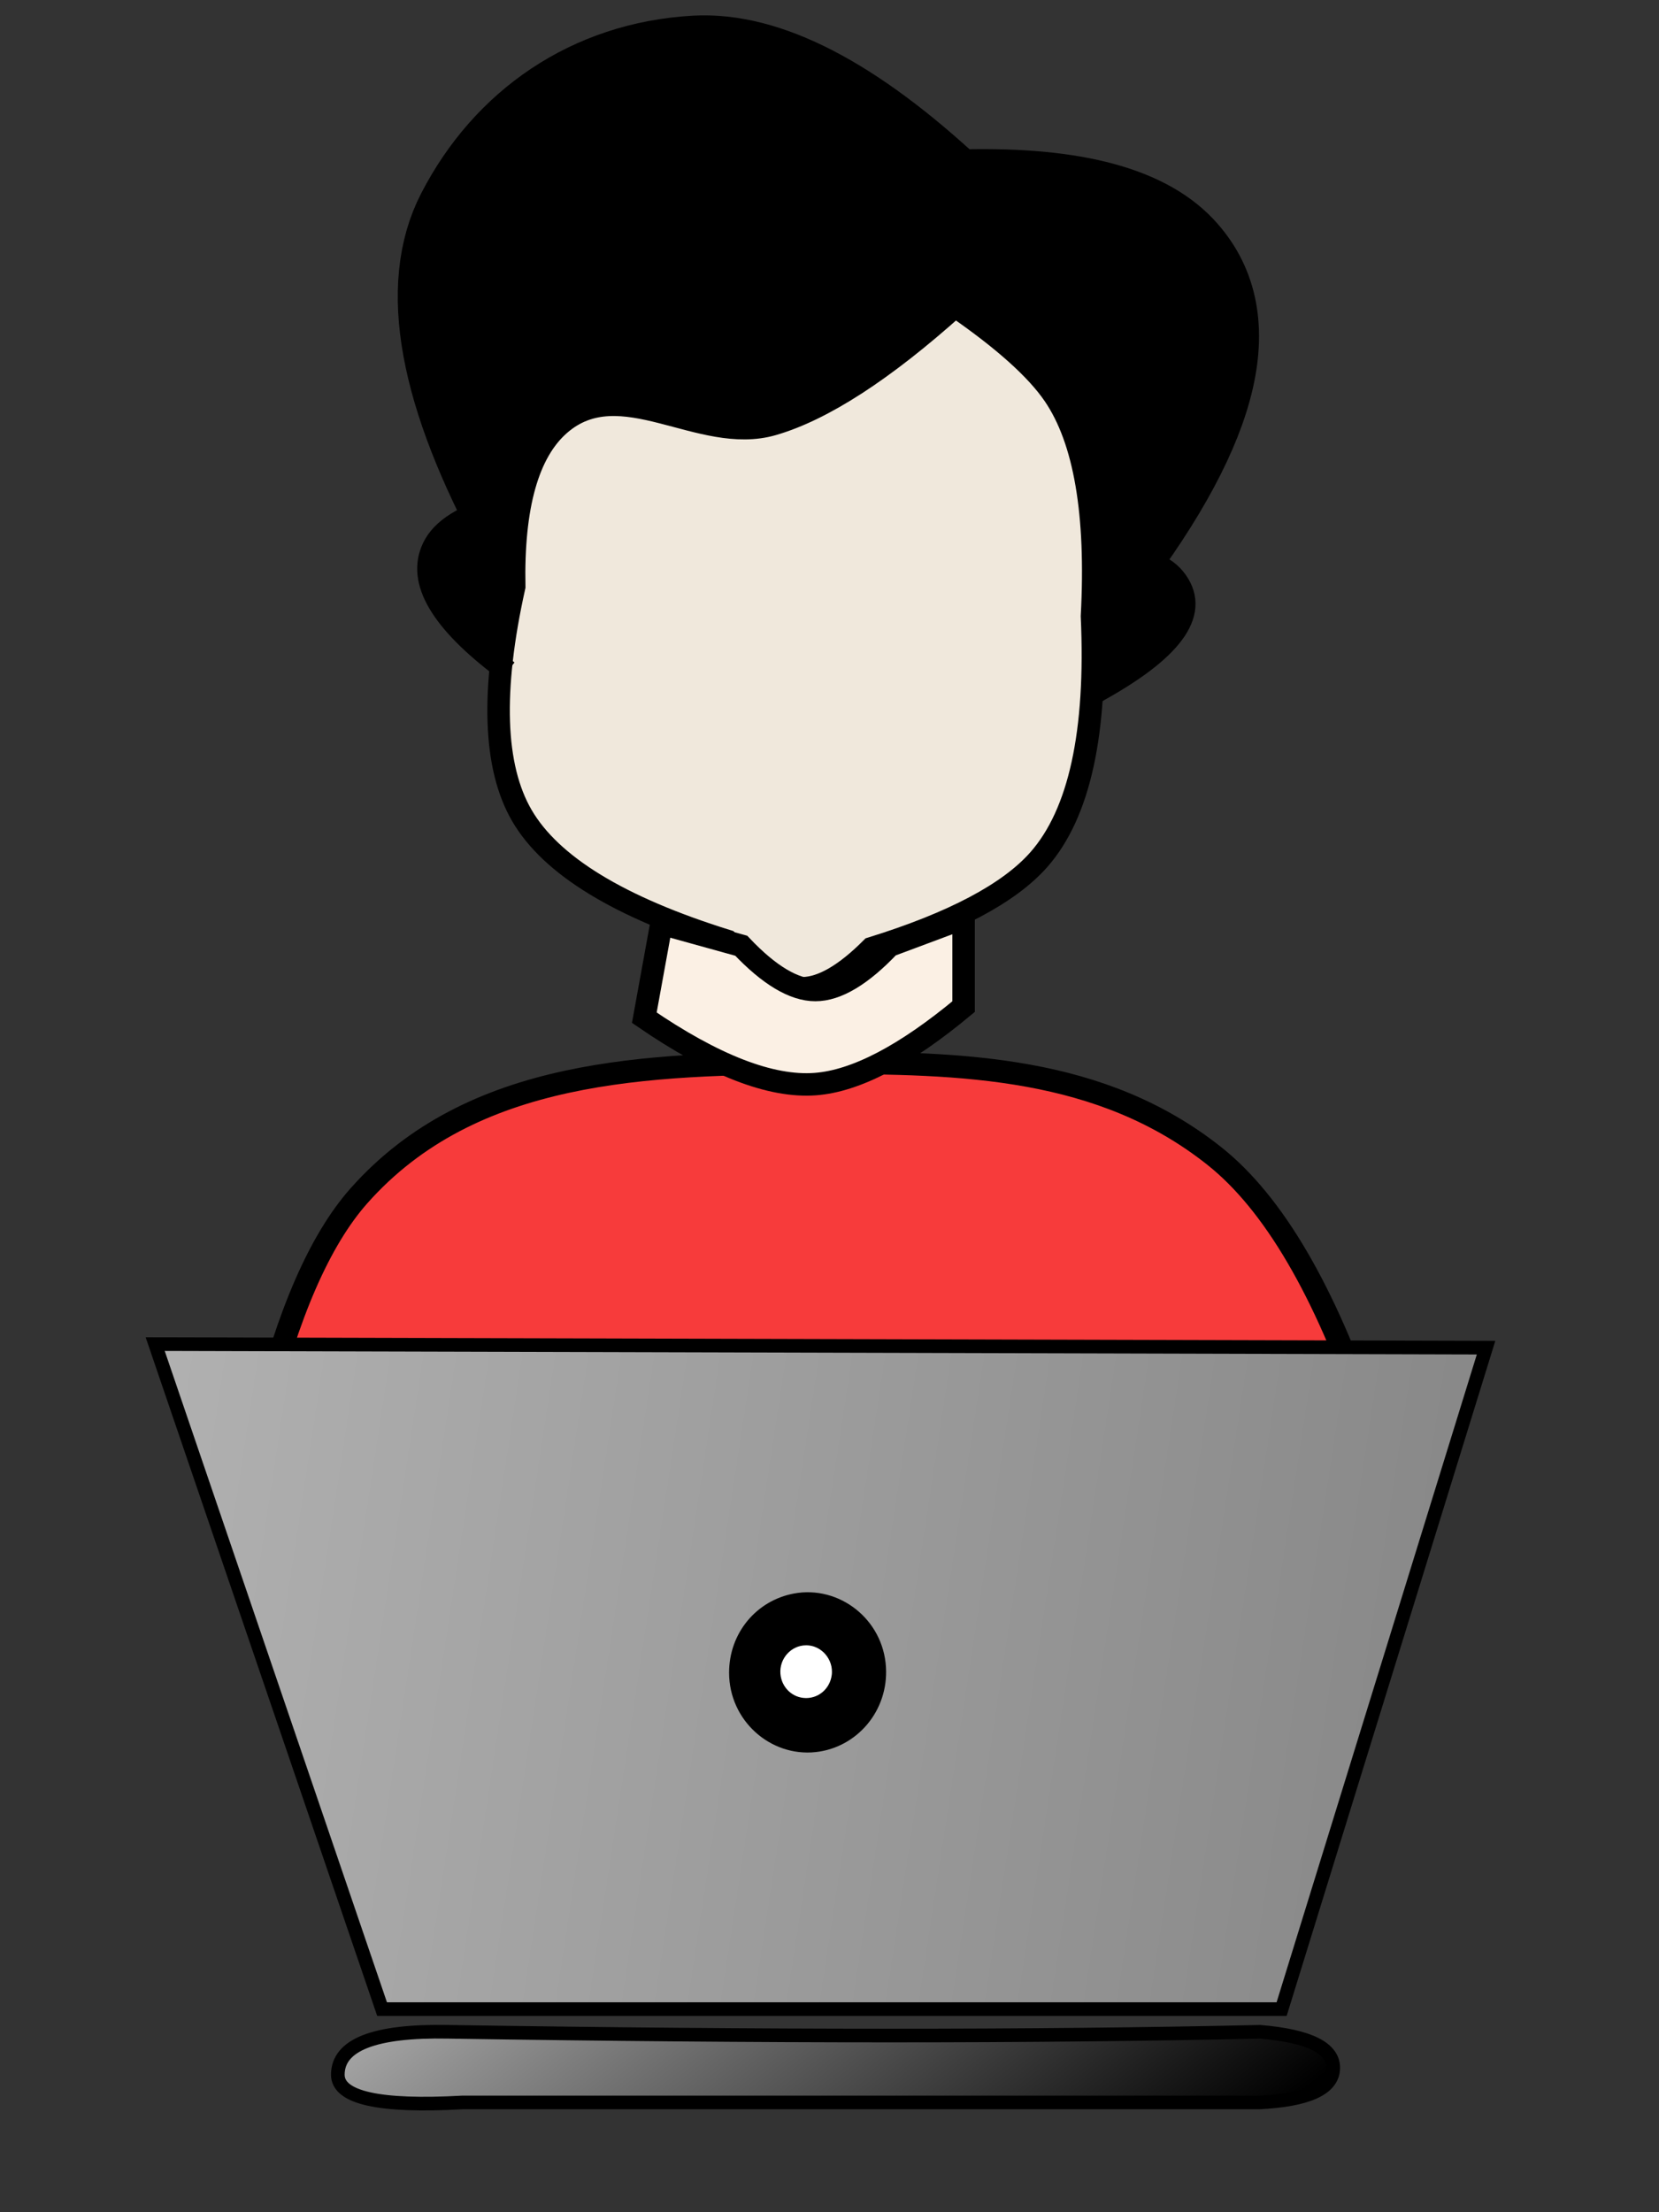 <?xml version="1.0" standalone="no"?><!-- Generator: Gravit.io --><svg xmlns="http://www.w3.org/2000/svg" xmlns:xlink="http://www.w3.org/1999/xlink" style="isolation:isolate" viewBox="0 0 150 200" width="150" height="200"><rect x="0" y="0" width="150" height="200" fill="#333333" stroke="none"/><defs><clipPath id="_clipPath_mxdNUobQ9FUaDkSYqeOwAeP9DRqrLWM4"><rect width="150" height="200"/></clipPath></defs><g clip-path="url(#_clipPath_mxdNUobQ9FUaDkSYqeOwAeP9DRqrLWM4)"><path d=" M 46.769 48.516 Q 36.24 29.223 41.418 19.187 C 45.627 11.03 53.251 5.71 62.824 5.161 Q 72.67 4.595 86.237 17.275 Q 101.638 16.73 106.974 22.375 Q 115.615 31.518 100.285 51.704" fill="rgb(0,0,0)" vector-effect="non-scaling-stroke" stroke-width="7.496" stroke="rgb(0,0,0)" stroke-linejoin="miter" stroke-linecap="butt" stroke-miterlimit="10"/><path d=" M 46.493 53.038 Q 46.279 42.13 50.617 38.361 C 56.132 33.568 63.291 40.261 69.863 38.361 Q 76.639 36.401 86.36 27.686 Q 92.911 32.203 95.295 35.692 Q 99.477 41.812 98.732 55.707 Q 99.445 71.459 93.921 77.723 Q 89.897 82.285 78.799 85.729 Q 75.241 89.297 72.573 89.345 Q 69.541 89.4 65.739 85.062 Q 51.122 80.511 47.18 73.72 Q 43.358 67.135 46.493 53.038 Z " fill="rgb(240,232,220)" vector-effect="non-scaling-stroke" stroke-width="2.032" stroke="rgb(0,0,0)" stroke-linejoin="miter" stroke-linecap="square" stroke-miterlimit="3"/><path d=" M 99.531 62.303 Q 109.674 56.607 106.183 52.299 Q 104.488 50.208 99.145 50.071" fill="rgb(0,0,0)" vector-effect="non-scaling-stroke" stroke-width="2.032" stroke="rgb(0,0,0)" stroke-linejoin="miter" stroke-linecap="square" stroke-miterlimit="3"/><path d=" M 45.092 60.072 Q 36.798 53.659 39.327 49.231 Q 40.725 46.784 46.095 45.455" fill="rgb(0,0,0)" vector-effect="non-scaling-stroke" stroke-width="2.032" stroke="rgb(0,0,0)" stroke-linejoin="miter" stroke-linecap="square" stroke-miterlimit="3"/><path d=" M 23.716 128.123 L 123.727 128.283 Q 117.792 110.864 109.801 104.515 C 99.618 96.424 87.1 96.047 73.957 96.1 C 58.431 96.162 42.666 96.595 32.454 108.109 Q 27.16 114.077 23.716 128.123 Z " fill="rgb(247,59,59)" vector-effect="non-scaling-stroke" stroke-width="2.032" stroke="rgb(0,0,0)" stroke-linejoin="miter" stroke-linecap="square" stroke-miterlimit="3"/><path d=" M 59.803 83.5 L 58.256 92.006 Q 67.677 98.467 73.722 98.01 Q 79.211 97.595 87.125 91.005 L 87.125 82.999 L 80.423 85.501 Q 76.632 89.504 73.722 89.504 Q 70.811 89.504 67.02 85.501 L 59.803 83.5 Z " fill="rgb(251,240,228)" vector-effect="non-scaling-stroke" stroke-width="2.032" stroke="rgb(0,0,0)" stroke-linejoin="miter" stroke-linecap="square" stroke-miterlimit="3"/><linearGradient id="_lgradient_0" x1="-53.001%" y1="38.159%" x2="100%" y2="50%"><stop offset="0%" stop-opacity="1" style="stop-color:rgb(255,255,255)"/><stop offset="0.435%" stop-opacity="1" style="stop-color:rgb(163,163,163)"/><stop offset="4.348%" stop-opacity="1" style="stop-color:rgb(170,170,170)"/><stop offset="5.652%" stop-opacity="1" style="stop-color:rgb(193,193,193)"/><stop offset="100%" stop-opacity="1" style="stop-color:rgb(135,135,135)"/><stop offset="100%" stop-opacity="1" style="stop-color:rgb(0,0,0)"/></linearGradient><path d=" M 14.03 121.515 L 134.364 121.838 L 115.879 181.636 L 34.545 181.636 L 14.03 121.515 Z " fill="url(#_lgradient_0)" vector-effect="non-scaling-stroke" stroke-width="1.233" stroke="rgb(0,0,0)" stroke-linejoin="miter" stroke-linecap="square" stroke-miterlimit="3"/><linearGradient id="_lgradient_1" x1="-57.047%" y1="33.888%" x2="100%" y2="50%"><stop offset="0%" stop-opacity="1" style="stop-color:rgb(255,255,255)"/><stop offset="100%" stop-opacity="1" style="stop-color:rgb(0,0,0)"/></linearGradient><path d=" M 40.492 183.688 C 69.123 184.137 93.612 184.145 113.928 183.688 Q 120.651 184.255 120.544 187.028 Q 120.439 189.751 113.829 190.077 L 41.8 190.077 Q 30.545 190.704 30.545 187.572 Q 30.545 183.502 40.492 183.688 Z " fill="url(#_lgradient_1)" vector-effect="non-scaling-stroke" stroke-width="1.233" stroke="rgb(0,0,0)" stroke-linejoin="miter" stroke-linecap="square" stroke-miterlimit="3"/><path d=" M 71.897 144.672 C 68.811 145.244 66.533 147.924 66.538 151.23 C 66.543 155.19 69.96 158.193 73.684 157.788 C 77.096 157.417 79.704 154.374 79.49 150.761 C 79.254 146.777 75.615 143.983 71.897 144.672 Z " fill="rgb(0,0,0)" vector-effect="non-scaling-stroke" stroke-width="1.233" stroke="rgb(0,0,0)" stroke-linejoin="miter" stroke-linecap="square" stroke-miterlimit="3"/><path d=" M 72.88 148.131 C 71.151 148.137 69.815 149.654 69.947 151.363 C 70.067 152.909 71.316 154.129 72.88 154.132 C 74.394 154.135 75.619 153.006 75.812 151.516 C 76.04 149.758 74.669 148.126 72.88 148.131 Z " fill="rgb(255,255,255)" vector-effect="non-scaling-stroke" stroke-width="1.233" stroke="rgb(0,0,0)" stroke-linejoin="miter" stroke-linecap="square" stroke-miterlimit="3"/></g></svg>